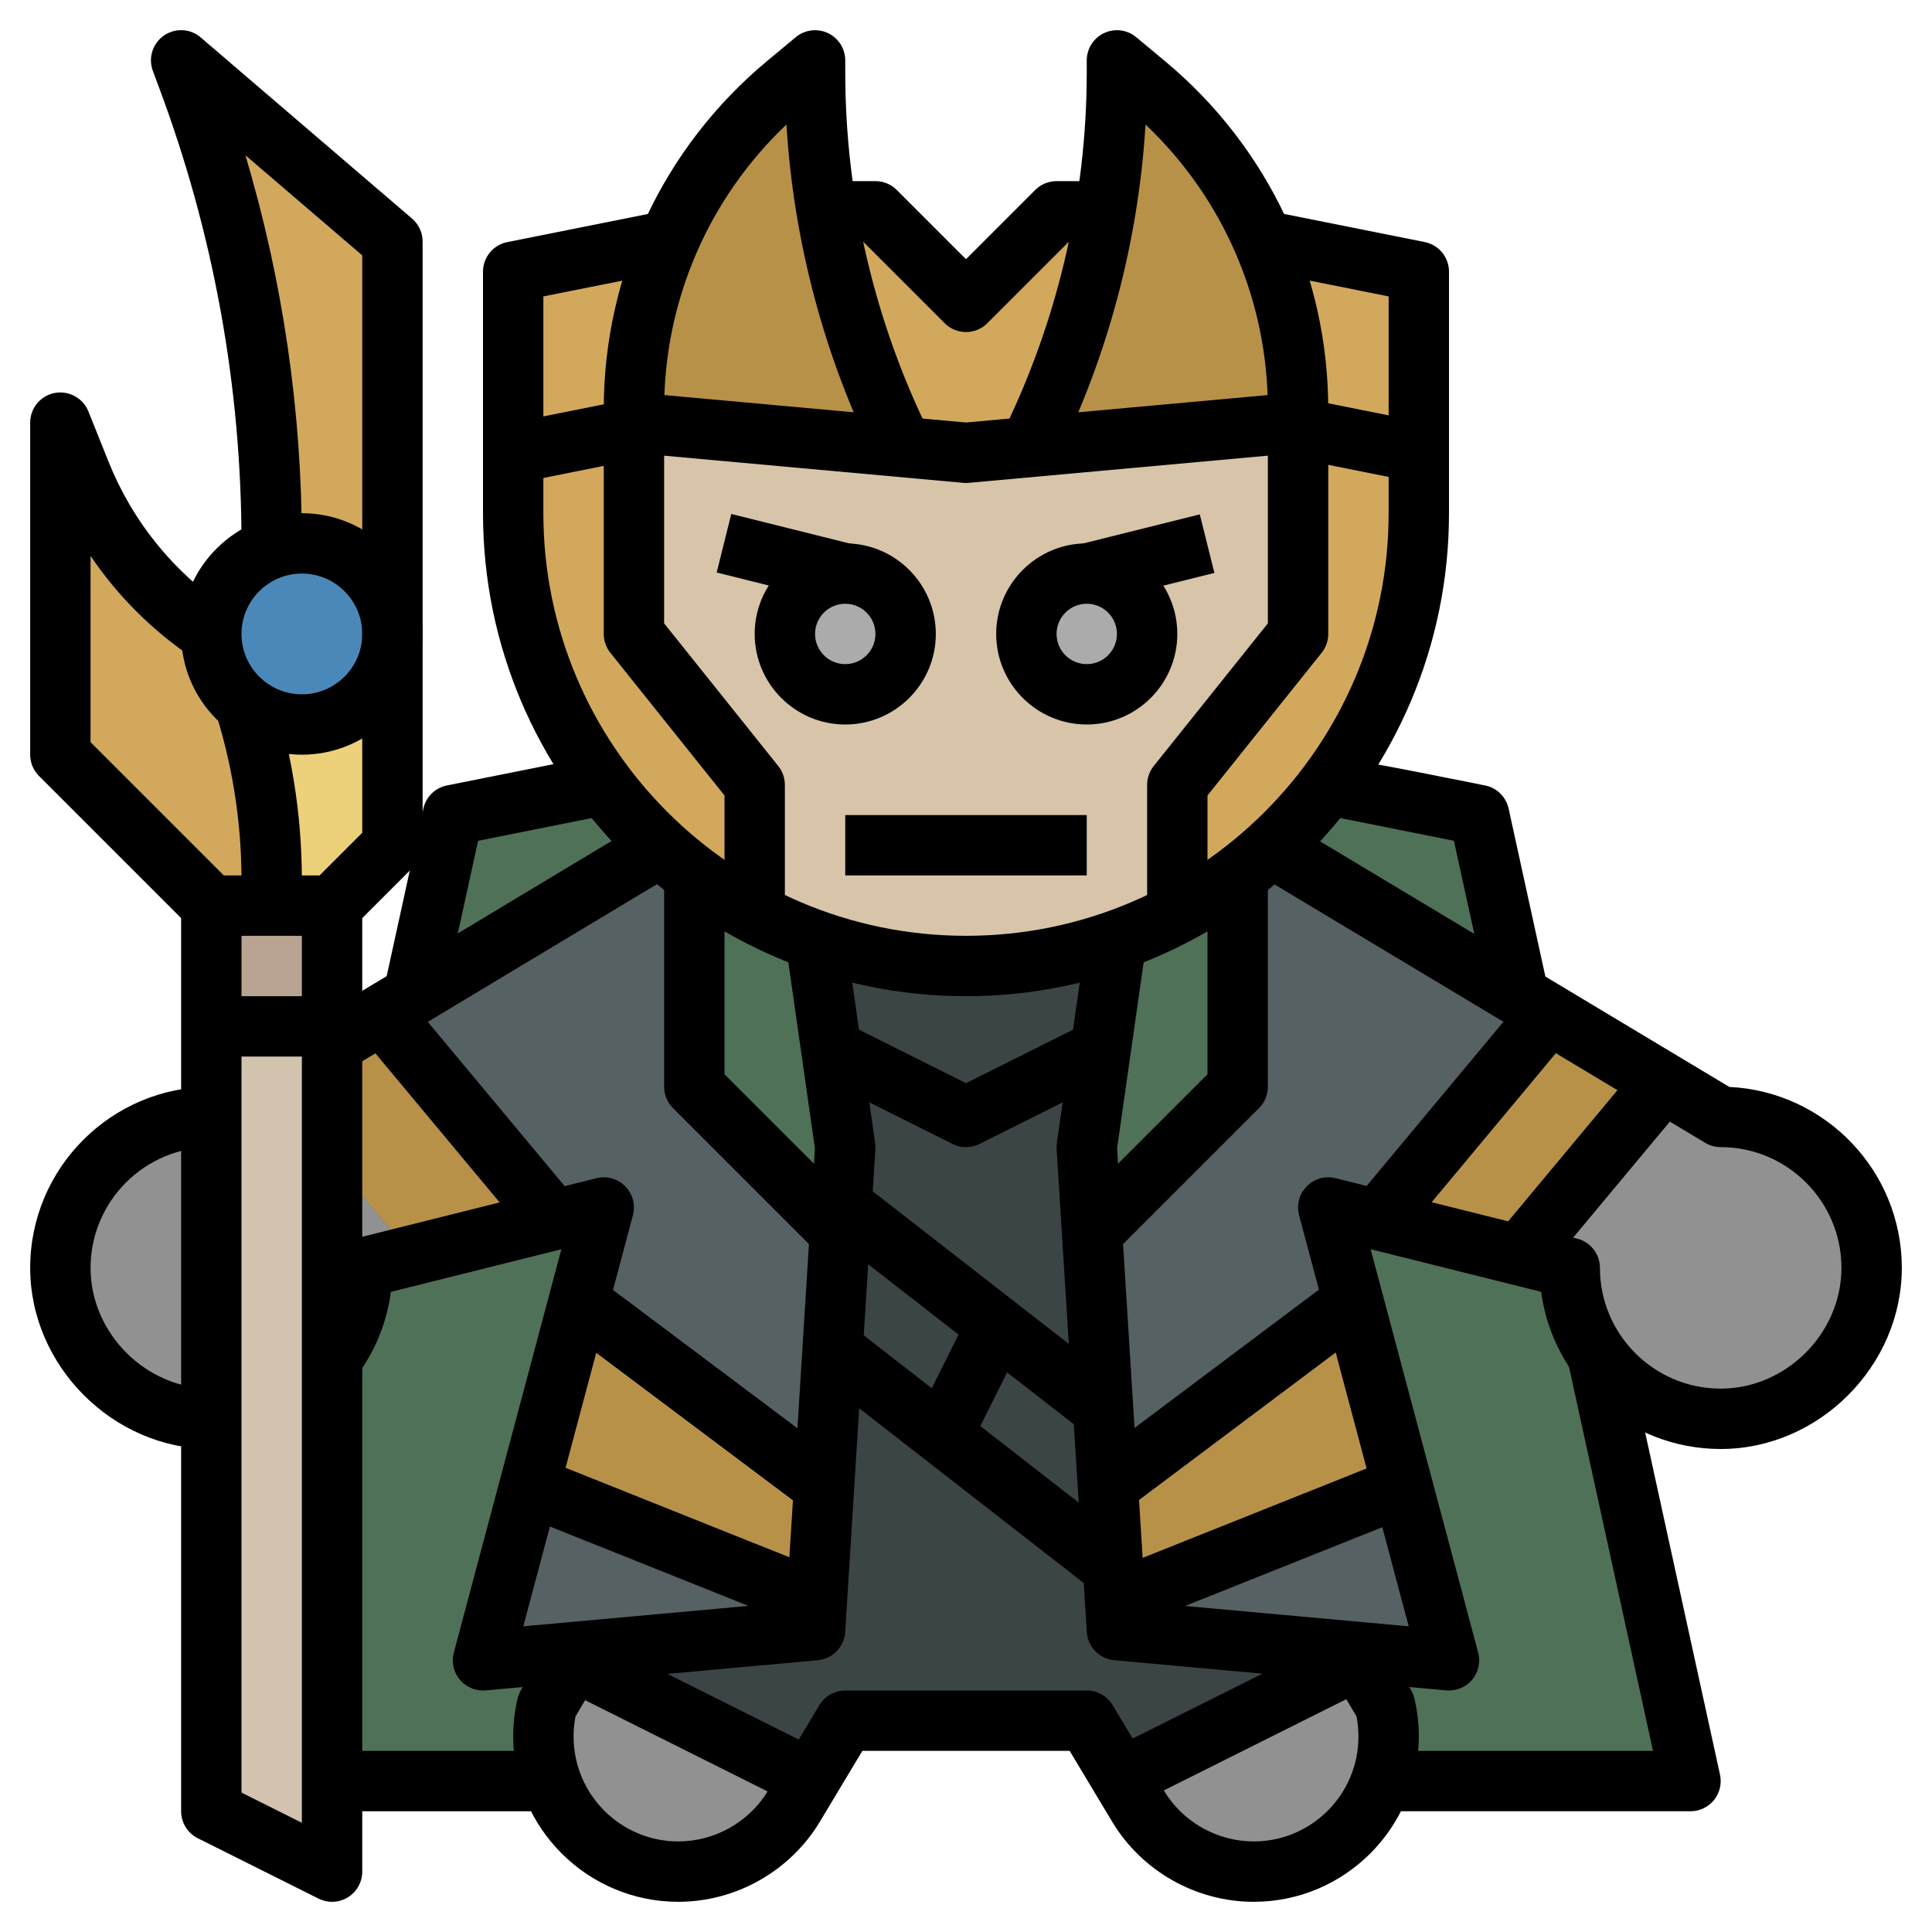 <?xml version="1.0" encoding="iso-8859-1"?>
<!-- Generator: Adobe Illustrator 22.1.0, SVG Export Plug-In . SVG Version: 6.00 Build 0)  -->
<svg xmlns="http://www.w3.org/2000/svg" xmlns:xlink="http://www.w3.org/1999/xlink" version="1.1" id="Layer_3" x="0px" y="0px" viewBox="0 0 64 64" style="enable-background:new 0 0 64 64;" xml:space="preserve" width="512" height="512">
<g>
	<g>
		<path style="fill:#3B4546;" d="M42,28l15,9c2.761,0,5,2.238,5,5c0,2.703-2.297,5.001-5,5c-2.761,0-5-2.239-5-5l-12-3l5.881,17.495    C45.96,56.831,46,57.174,46,57.519v0.012C46,59.999,43.999,62,41.531,62h0c-1.57,0-3.025-0.824-3.833-2.17L36,57h-8l-1.698,2.83    C25.494,61.176,24.039,62,22.469,62h0C20.001,62,18,59.999,18,57.531v-0.012c0-0.345,0.04-0.688,0.119-1.024L24,39l-12,3    c0,2.761-2.238,5-5,5C4.297,47,2,44.703,2,42c0-2.761,2.239-5,5-5l15-9"/>
	</g>
	<g>
		<path style="fill:#4F7158;" d="M18,59H8l7-32l5-1l-0.02-0.025c0.567,0.758,1.203,1.46,1.9,2.097"/>
	</g>
	<g>
		<path style="fill:#4F7158;" d="M46,59h10l-7-32c0,0-5-1-4.999-0.999c-0.563,0.749-1.194,1.444-1.884,2.075"/>
	</g>
	<g>
		<path style="fill:#566164;" d="M27,31l1,7l-1,16l-11,1l4-15l-8,2c0,1.126-0.372,2.164-0.999,3l0-10.4L22,28"/>
	</g>
	<g>
		<path style="fill:#919191;" d="M8.889,35.867L7,37c-2.761,0-5,2.238-5,5C2,44.703,4.297,47,7,47c2.761,0,5-2.239,5-5l1.655-0.414    L8.889,35.867z"/>
	</g>
	<g>
		<polygon style="fill:#B89148;" points="13.655,41.586 18.345,40.414 12.667,33.6 8.889,35.867   "/>
	</g>
	<g>
		<polyline style="fill:#D2C3AF;" points="7,30 7,60 11,62 11,30   "/>
	</g>
	<g>
		<rect x="7" y="30" style="fill:#B8A490;" width="4" height="4"/>
	</g>
	<g>
		<path style="fill:#566164;" d="M37,31l-1,7l1,16l11,1l-4-15l8,2c0,2.761,2.238,5,5,5c2.703,0,5.001-2.297,5-5c0-2.761-2.239-5-5-5    l-15-9"/>
	</g>
	<g>
		<path style="fill:#919191;" d="M57,37l-1.889-1.133l-4.766,5.72L52,42c0,2.761,2.238,5,5,5c2.703,0,5.001-2.297,5-5    C62,39.238,59.761,37,57,37z"/>
	</g>
	<g>
		<path style="fill:#919191;" d="M19,55c0,0,7.846,3.923,7.846,3.923l-0.544,0.907C25.494,61.176,24.039,62,22.469,62h0    C20.001,62,18,59.999,18,57.531v-0.012c0-0.345,0.04-0.688,0.119-1.024L19,55z"/>
	</g>
	<g>
		<path style="fill:#919191;" d="M37.154,58.923L45,55l0.881,1.495C45.96,56.831,46,57.174,46,57.519v0.012    C46,59.999,43.999,62,41.531,62h0c-1.57,0-3.025-0.824-3.833-2.17C37.698,59.83,37.154,58.923,37.154,58.923z"/>
	</g>
	<g>
		<polygon style="fill:#B89148;" points="55.111,35.867 51.333,33.6 45.655,40.414 50.345,41.586   "/>
	</g>
	<g>
		<path style="fill:#4F7158;" d="M36.978,31.154c1.447-0.509,2.792-1.233,3.997-2.134L41,29v7c0,0-4.824,4.824-4.824,4.824L36,38    L36.978,31.154z"/>
	</g>
	<g>
		<path style="fill:#4F7158;" d="M27.022,31.154c-1.457-0.512-2.811-1.243-4.023-2.154C23,29,23,36,23,36s4.824,4.824,4.824,4.824    L28,38C28,38,27.022,31.154,27.022,31.154z"/>
	</g>
	<g>
		<polygon style="fill:#B89148;" points="36.939,53.024 46.458,49.217 44.833,43.125 36.701,49.224   "/>
	</g>
	<g>
		<polygon style="fill:#B89148;" points="27.299,49.224 19.167,43.125 17.542,49.217 27.061,53.024   "/>
	</g>
	<g>
		<path d="M49.333,33.199l-1.17-5.347c-1.324-0.265-4.248-0.85-4.351-0.869l0.191-0.981l-0.003-0.001l-0.882-0.472    c0.353-0.655,0.351-0.654,6.077,0.49c0.39,0.078,0.695,0.379,0.78,0.767l1.31,5.985L49.333,33.199z"/>
	</g>
	<g>
		<path d="M56,60H46v-2h8.758l-2.824-12.912l1.953-0.428l3.09,14.126c0.065,0.296-0.008,0.605-0.197,0.841    C56.589,59.863,56.303,60,56,60z"/>
	</g>
	<g>
		<path style="fill:#D2A95C;" d="M9,18.171V18C9,12.71,8.048,7.463,6.191,2.509L6,2l7,6v20l-2,2H7l-5-5V14l0.661,1.652    C3.533,17.833,5.046,19.697,7,21l0,0C7,19.694,7.835,18.583,9,18.171z"/>
	</g>
	<g>
		<path style="fill:#EDD07A;" d="M13,21v7l-2,2H9v-0.838c0-1.98-0.302-3.948-0.895-5.836C8.622,23.747,9.281,24,10,24    C11.657,24,13,22.657,13,21z"/>
	</g>
	<g>
		<circle style="fill:#4B88BA;" cx="10" cy="21" r="3"/>
	</g>
	<g>
		<path style="fill:#D2A95C;" d="M37,7h-2l-3,3l-3-3h-2l-5,1l-5,1l0,8c0,8.284,6.716,15,15,15s15-6.716,15-15l0-8l-5-1L37,7z"/>
	</g>
	<g>
		<path style="fill:#B89148;" d="M21,14v-0.443c0-4.155,1.846-8.095,5.037-10.755L27,2v0.39c0,4.309,0.994,8.559,2.905,12.419L21,14    z"/>
	</g>
	<g>
		<path style="fill:#B89148;" d="M43,14v-0.443c0-4.155-1.846-8.095-5.037-10.755L37,2v0.39c0,4.309-0.994,8.559-2.905,12.419L43,14    z"/>
	</g>
	<g>
		<path style="fill:#D8C4A9;" d="M21,14v7l4,5v4.262C27.091,31.368,29.47,32,32,32s4.909-0.632,7-1.738V26l4-5v-7l-11,1L21,14z"/>
	</g>
	<g>
		<circle style="fill:#ABABAB;" cx="28" cy="21" r="2"/>
	</g>
	<g>
		<circle style="fill:#ABABAB;" cx="36" cy="21" r="2"/>
	</g>
	<g>
		<path d="M41.53,63c-1.91,0-3.707-1.018-4.689-2.655L35.434,58h-6.867l-1.407,2.345C26.177,61.982,24.38,63,22.47,63    C19.454,63,17,60.546,17,57.53c0-0.434,0.049-0.855,0.146-1.265c0.023-0.098,0.062-0.191,0.112-0.278l0.881-1.495l1.723,1.016    l-0.799,1.355C19.021,57.079,19,57.299,19,57.519C19,59.443,20.557,61,22.47,61c1.212,0,2.352-0.646,2.975-1.685l1.698-2.83    C27.323,56.185,27.648,56,28,56h8c0.352,0,0.677,0.185,0.857,0.485l1.698,2.83C39.179,60.354,40.318,61,41.53,61    c1.913,0,3.47-1.557,3.47-3.47c0-0.229-0.021-0.451-0.062-0.667l-0.799-1.355l1.723-1.016l0.881,1.495    c0.051,0.087,0.089,0.181,0.112,0.278C46.951,56.675,47,57.097,47,57.519C47,60.546,44.546,63,41.53,63z"/>
	</g>
	<g>
		<rect x="10.087" y="30.3" transform="matrix(0.857 -0.515 0.515 0.857 -13.755 12.955)" width="12.827" height="2"/>
	</g>
	<g>
		<path d="M7,48c-3.252,0-6-2.748-6-6c0-3.309,2.691-6,6-6v2c-2.206,0-4,1.794-4,4c0,2.168,1.832,4,4,4V48z"/>
	</g>
	<g>
		<path d="M16,56c-0.293,0-0.573-0.129-0.765-0.355c-0.211-0.25-0.286-0.587-0.201-0.902l3.562-13.36l-5.648,1.412    c-0.133,1.016-0.523,1.974-1.147,2.806l-1.6-1.199C10.724,43.703,11,42.873,11,42c0-0.459,0.312-0.858,0.758-0.97l8-2    c0.341-0.088,0.706,0.016,0.955,0.269c0.248,0.252,0.345,0.617,0.253,0.959l-3.631,13.616l8.721-0.792l0.939-15.042l-0.985-6.898    l1.98-0.283l1,7c0.01,0.067,0.012,0.136,0.008,0.204l-1,16c-0.031,0.492-0.416,0.889-0.907,0.934l-11,1    C16.061,55.999,16.03,56,16,56z"/>
	</g>
	<g>
		<path d="M48,56c-0.03,0-0.061-0.001-0.091-0.004l-11-1c-0.491-0.045-0.876-0.441-0.907-0.934l-1-16    c-0.004-0.068-0.002-0.137,0.008-0.204l1-7l1.98,0.283l-0.985,6.898l0.939,15.042l8.721,0.792l-3.631-13.616    c-0.092-0.342,0.005-0.707,0.253-0.959c0.249-0.253,0.612-0.356,0.955-0.269l8,2C52.688,41.142,53,41.541,53,42    c0,2.206,1.794,4,4,4c2.168,0,4-1.832,4-4c0-2.206-1.794-4-4-4c-0.182,0-0.359-0.049-0.515-0.143l-15-9l1.029-1.715l14.773,8.864    C60.463,36.158,63,38.788,63,42c0,3.252-2.748,6-6,6c-3.039,0-5.559-2.271-5.947-5.206l-5.649-1.412l3.562,13.36    c0.085,0.315,0.01,0.652-0.201,0.902C48.573,55.871,48.293,56,48,56z"/>
	</g>
	<g>
		<rect x="22" y="52.528" transform="matrix(0.447 -0.894 0.894 0.447 -38.268 52.081)" width="2" height="8.944"/>
	</g>
	<g>
		<rect x="36.528" y="56" transform="matrix(0.894 -0.447 0.447 0.894 -21.163 24.353)" width="8.944" height="2"/>
	</g>
	<g>
		<path d="M28,24c-1.654,0-3-1.346-3-3s1.346-3,3-3s3,1.346,3,3S29.654,24,28,24z M28,20c-0.552,0-1,0.448-1,1s0.448,1,1,1    s1-0.448,1-1S28.552,20,28,20z"/>
	</g>
	<g>
		<path d="M36,24c-1.654,0-3-1.346-3-3s1.346-3,3-3s3,1.346,3,3S37.654,24,36,24z M36,20c-0.552,0-1,0.448-1,1s0.448,1,1,1    s1-0.448,1-1S36.552,20,36,20z"/>
	</g>
	<g>
		<path d="M40,30h-2v-4c0-0.228,0.077-0.447,0.219-0.625L42,20.649v-5.555l-9.909,0.901c-0.061,0.006-0.121,0.006-0.182,0L22,15.095    v5.555l3.781,4.726C25.923,25.553,26,25.772,26,26v4h-2v-3.649l-3.781-4.726C20.077,21.447,20,21.228,20,21v-7    c0-0.281,0.118-0.549,0.325-0.738c0.209-0.189,0.487-0.284,0.766-0.258L32,13.996l10.909-0.992    c0.279-0.027,0.558,0.068,0.766,0.258C43.882,13.451,44,13.719,44,14v7c0,0.228-0.077,0.447-0.219,0.625L40,26.351V30z"/>
	</g>
	<g>
		<rect x="25" y="16.438" transform="matrix(0.242 -0.97 0.97 0.242 1.746 39.237)" width="1.999" height="4.123"/>
	</g>
	<g>
		<rect x="35.938" y="17.5" transform="matrix(0.97 -0.242 0.242 0.97 -3.35 9.759)" width="4.123" height="1.999"/>
	</g>
	<g>
		<path d="M32,33c-8.822,0-16-7.178-16-16V9c0-0.477,0.337-0.887,0.804-0.98l5-1l0.393,1.961L18,9.819V17c0,7.72,6.28,14,14,14    s14-6.28,14-14V9.819L41.804,8.98l0.393-1.961l5,1C47.663,8.113,48,8.523,48,9v8C48,25.822,40.822,33,32,33z"/>
	</g>
	<g>
		<path d="M32,11c-0.256,0-0.512-0.098-0.707-0.293L28.586,8H27V6h2c0.266,0,0.52,0.105,0.707,0.293L32,8.586l2.293-2.293    C34.48,6.105,34.734,6,35,6h2v2h-1.586l-2.707,2.707C32.512,10.902,32.256,11,32,11z"/>
	</g>
	<g>
		<rect x="16.95" y="13.5" transform="matrix(0.981 -0.196 0.196 0.981 -2.467 4.11)" width="5.099" height="2"/>
	</g>
	<g>
		<rect x="43.5" y="11.95" transform="matrix(0.196 -0.981 0.981 0.196 21.554 55.292)" width="2" height="5.099"/>
	</g>
	<g>
		<path d="M29.105,15.447l-0.044-0.088c-1.744-3.487-2.772-7.339-3.009-11.234C23.468,6.575,22,9.968,22,13.558V14h-2v-0.442    c0-4.465,1.967-8.665,5.396-11.524l0.964-0.802c0.298-0.248,0.714-0.301,1.064-0.137S28,1.612,28,2v0.39    c0,4.171,0.985,8.347,2.851,12.075L30,15L29.105,15.447z"/>
	</g>
	<g>
		<path d="M34.938,15.359l-1.833-0.807l0.044-0.088C35.015,10.736,36,6.561,36,2.39V2c0-0.388,0.225-0.741,0.575-0.905    s0.768-0.111,1.064,0.137l0.963,0.802C42.033,4.893,44,9.093,44,13.558V14h-2v-0.442c0-3.59-1.467-6.982-4.053-9.433    C37.711,8.021,36.683,11.872,34.938,15.359z"/>
	</g>
	<g>
		<rect x="28" y="27" width="8" height="2"/>
	</g>
	<g>
		<path d="M10,25c-2.206,0-4-1.794-4-4s1.794-4,4-4s4,1.794,4,4S12.206,25,10,25z M10,19c-1.103,0-2,0.897-2,2s0.897,2,2,2    s2-0.897,2-2S11.103,19,10,19z"/>
	</g>
	<g>
		<path d="M11,31H7c-0.266,0-0.52-0.105-0.707-0.293l-5-5C1.105,25.52,1,25.266,1,25V14c0-0.479,0.34-0.892,0.811-0.982    c0.464-0.088,0.939,0.165,1.118,0.611l0.661,1.652c0.8,2.001,2.171,3.691,3.965,4.887l-1.109,1.664    C5.073,20.917,3.909,19.759,3,18.416v6.17L7.414,29h3.172L12,27.586V8.46L8.13,5.143C9.372,9.312,10,13.624,10,18v0.171H8V18    C8,12.811,7.076,7.717,5.254,2.86l-0.19-0.51c-0.16-0.428-0.011-0.909,0.363-1.17C5.801,0.919,6.306,0.942,6.65,1.241l7,6    C13.872,7.431,14,7.708,14,8v20c0,0.266-0.105,0.52-0.293,0.707l-2,2C11.52,30.895,11.266,31,11,31z"/>
	</g>
	<g>
		<path d="M10,30H8v-0.838c0-1.989-0.319-3.956-0.948-5.846l1.896-0.633C9.646,24.777,10,26.957,10,29.162V30z"/>
	</g>
	<g>
		<path d="M11,63c-0.153,0-0.306-0.035-0.447-0.105l-4-2C6.214,60.725,6,60.379,6,60V30h2v29.382l2,1V30h2v32    c0,0.347-0.18,0.668-0.475,0.851C11.365,62.95,11.183,63,11,63z"/>
	</g>
	<g>
		<rect x="7" y="33" width="4" height="2"/>
	</g>
	<g>
		<rect x="11" y="58" width="7" height="2"/>
	</g>
	<g>
		<path d="M14.667,33.199l-1.953-0.428l1.31-5.985c0.085-0.388,0.391-0.688,0.78-0.767l5-1l0.393,1.961l-4.359,0.872L14.667,33.199z    "/>
	</g>
	<g>
		<path d="M32,38c-0.153,0-0.307-0.035-0.447-0.105l-4-2l0.895-1.789L32,35.882l3.553-1.776l0.895,1.789l-4,2    C32.307,37.965,32.153,38,32,38z"/>
	</g>
	<g>
		<rect x="31.27" y="37.912" transform="matrix(0.614 -0.789 0.789 0.614 -21.738 42.196)" width="2" height="10.819"/>
	</g>
	<g>
		<rect x="31.5" y="42.799" transform="matrix(0.614 -0.789 0.789 0.614 -25.737 44.378)" width="2" height="11.402"/>
	</g>
	<g>
		<rect x="29.764" y="45" transform="matrix(0.447 -0.894 0.894 0.447 -23.454 54.05)" width="4.472" height="2"/>
	</g>
	<g>
		<rect x="48.595" y="37.999" transform="matrix(0.64 -0.768 0.768 0.64 -11.072 54.356)" width="7.81" height="2.001"/>
	</g>
	<g>
		<rect x="44.595" y="35.999" transform="matrix(0.64 -0.768 0.768 0.64 -10.975 50.565)" width="7.81" height="2.001"/>
	</g>
	<g>
		<rect x="14.499" y="33.095" transform="matrix(0.768 -0.64 0.64 0.768 -20.094 18.499)" width="2.001" height="7.81"/>
	</g>
	<g>
		<path d="M36.707,41.707l-1.414-1.414L40,35.586V29h2v7c0,0.266-0.105,0.52-0.293,0.707L36.707,41.707z"/>
	</g>
	<g>
		<path d="M27.293,41.707l-5-5C22.105,36.52,22,36.266,22,36v-7h2v6.586l4.707,4.707L27.293,41.707z"/>
	</g>
	<g>
		<rect x="36" y="45" transform="matrix(0.8 -0.6 0.6 0.8 -19.398 33.788)" width="10" height="1.999"/>
	</g>
	<g>
		<rect x="36.615" y="50" transform="matrix(0.929 -0.371 0.371 0.929 -15.925 19.225)" width="10.77" height="2"/>
	</g>
	<g>
		<rect x="22" y="41" transform="matrix(0.6 -0.8 0.8 0.6 -27.6 36.8)" width="1.999" height="10"/>
	</g>
	<g>
		<rect x="21" y="45.615" transform="matrix(0.371 -0.928 0.928 0.371 -33.523 52.486)" width="2" height="10.77"/>
	</g>
</g>
</svg>
